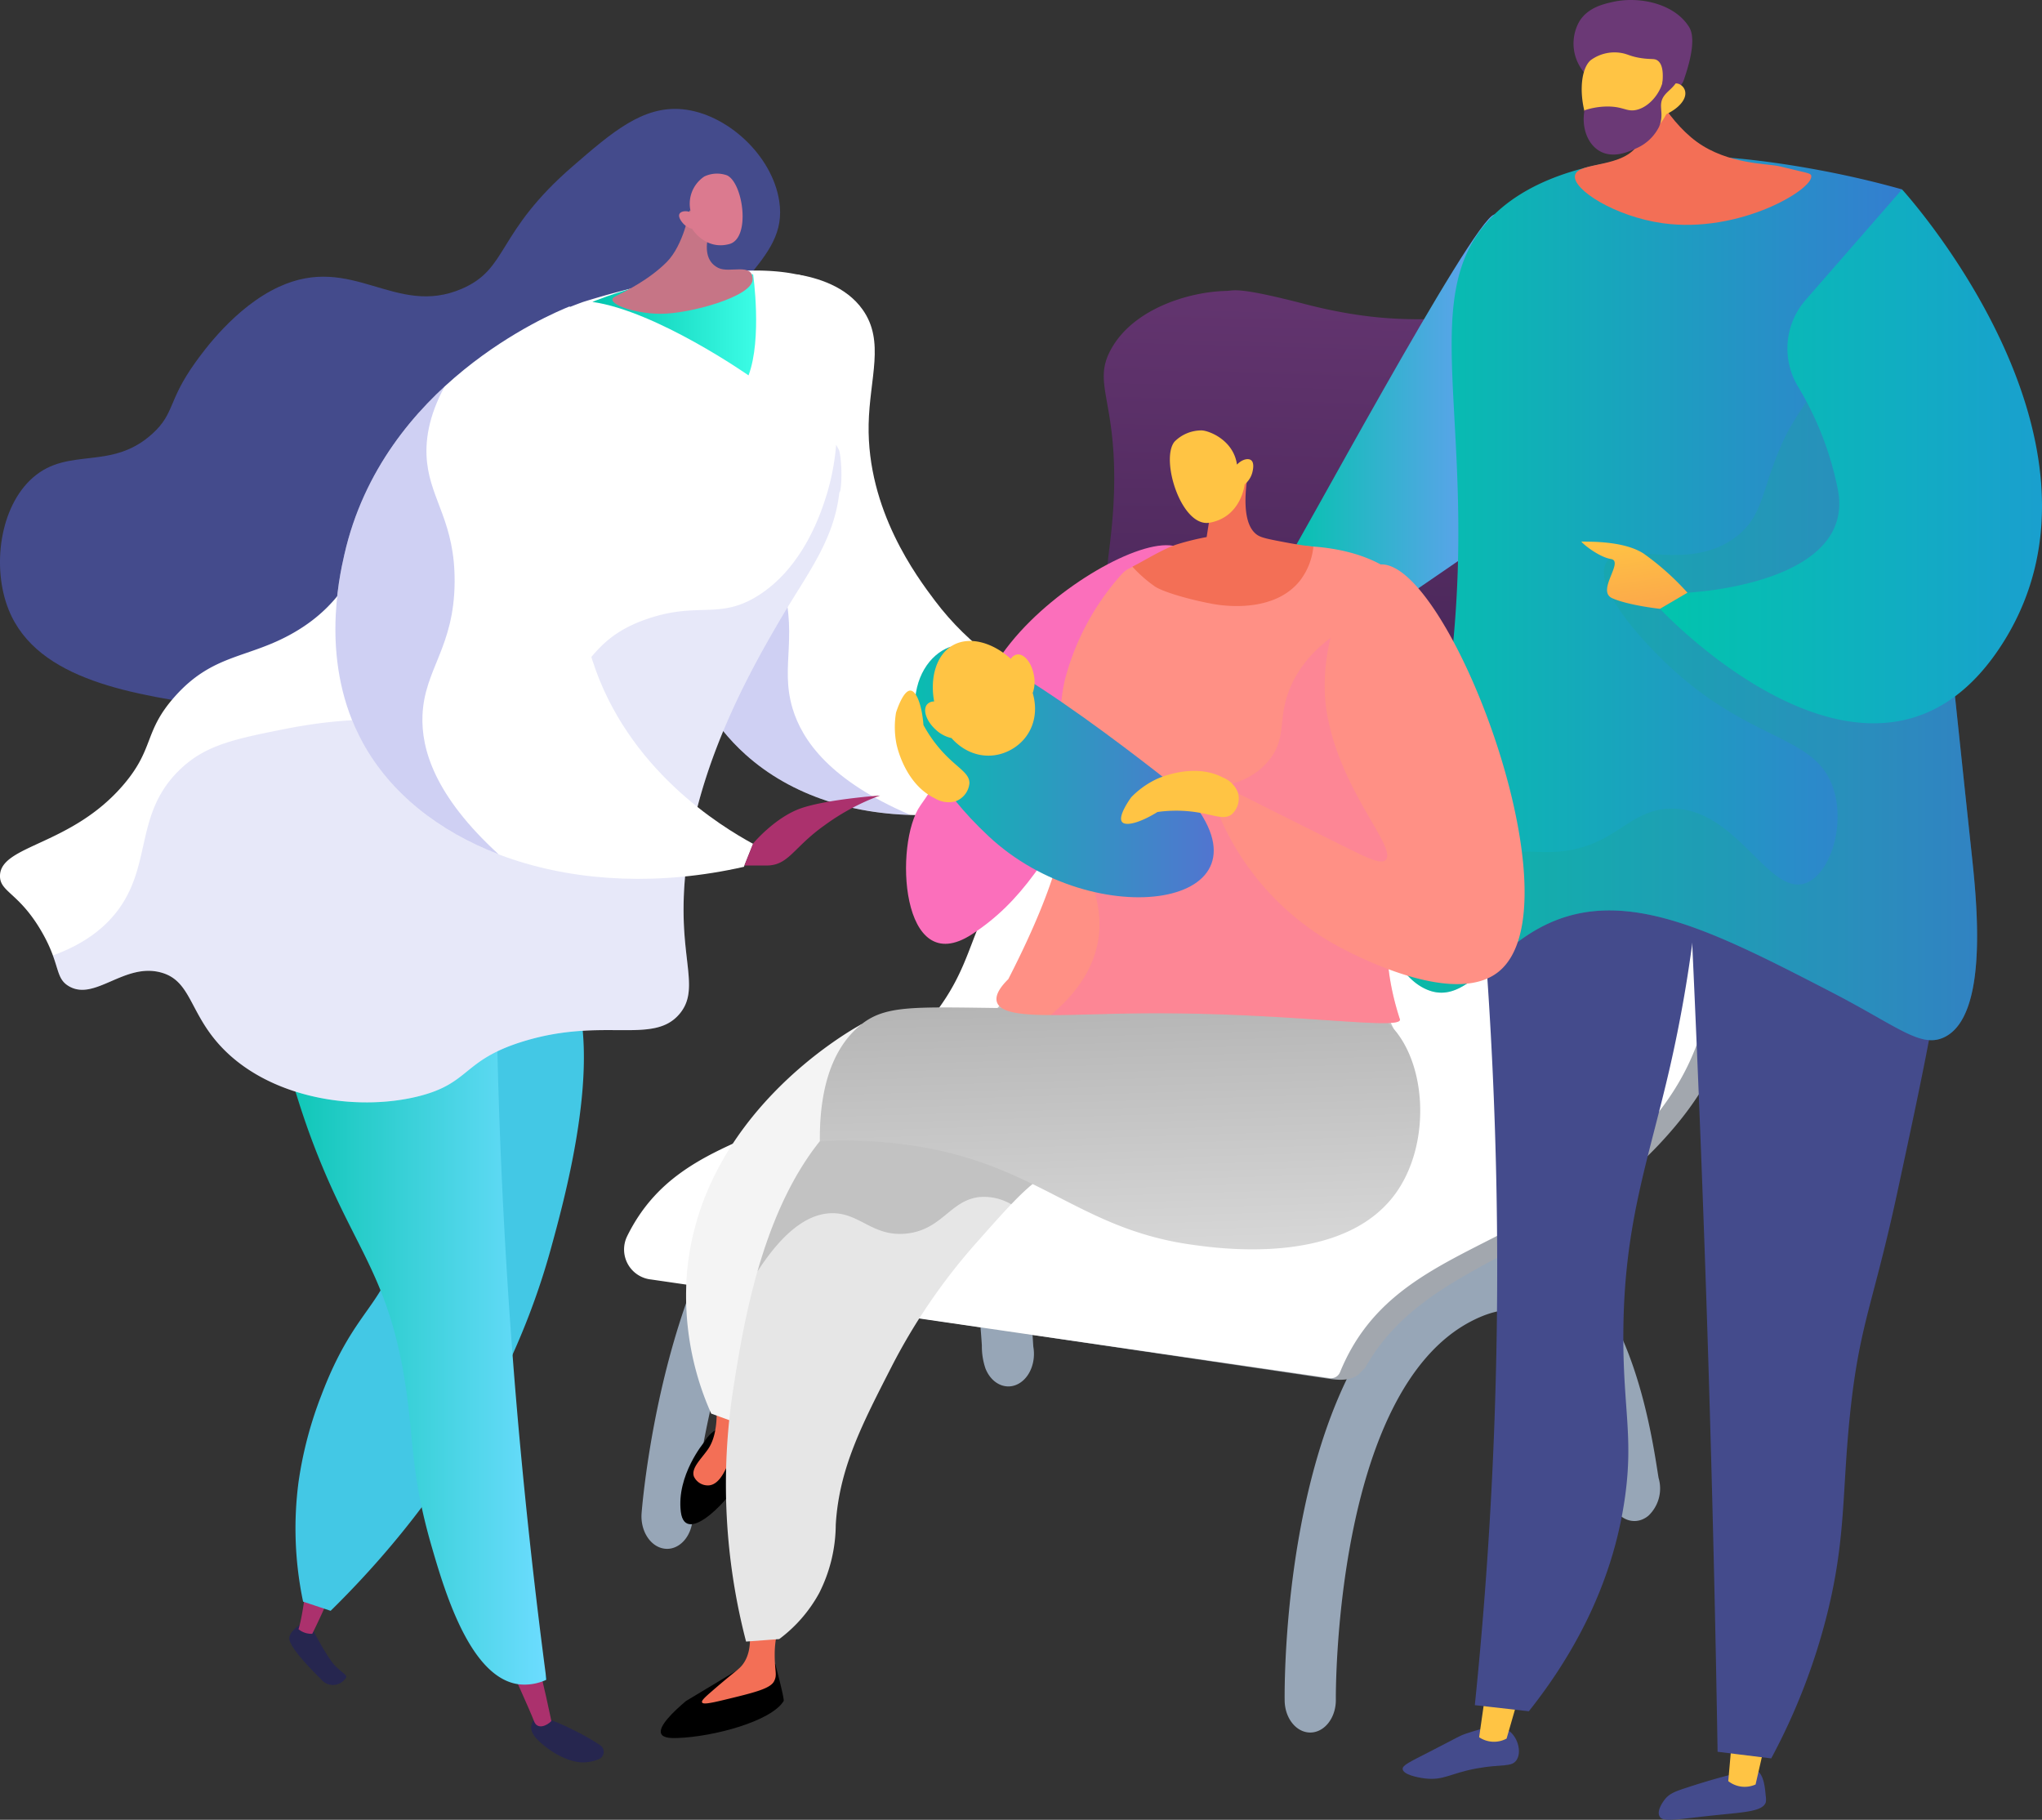 <svg id="Grupo_44" data-name="Grupo 44" xmlns="http://www.w3.org/2000/svg" xmlns:xlink="http://www.w3.org/1999/xlink" width="426.475" height="380.029" viewBox="0 0 426.475 380.029">
  <rect x="0" y="0" width="426.475" height="380.029" fill="#333333" stroke="none"/>
  <defs>
    <linearGradient id="linear-gradient" x1="-126.908" y1="-17.19" x2="-126.245" y2="-17.19" gradientUnits="objectBoundingBox">
      <stop offset="0" stop-color="#aa80f9"/>
      <stop offset="0.996" stop-color="#6165d7"/>
    </linearGradient>
    <linearGradient id="linear-gradient-2" x1="-519.332" y1="0.5" x2="-518.332" y2="0.5" gradientUnits="objectBoundingBox">
      <stop offset="0" stop-color="#444b8c"/>
      <stop offset="0.996" stop-color="#26264f"/>
    </linearGradient>
    <linearGradient id="linear-gradient-3" x1="-918.483" y1="2.453" x2="-919.197" y2="-0.701" gradientUnits="objectBoundingBox">
      <stop offset="0" stop-color="#ab316d"/>
      <stop offset="1" stop-color="#792d3d"/>
    </linearGradient>
    <linearGradient id="linear-gradient-4" x1="-407.48" y1="0.5" x2="-406.48" y2="0.5" xlink:href="#linear-gradient-2"/>
    <linearGradient id="linear-gradient-5" x1="-709.47" y1="1.166" x2="-711.016" y2="-2.224" xlink:href="#linear-gradient-3"/>
    <linearGradient id="linear-gradient-6" y1="0.5" x2="1" y2="0.5" gradientUnits="objectBoundingBox">
      <stop offset="0" stop-color="#02c4ad"/>
      <stop offset="0.996" stop-color="#6cdcff"/>
      <stop offset="1" stop-color="#009ccd"/>
    </linearGradient>
    <linearGradient id="linear-gradient-7" x1="1.663" y1="0.453" x2="2.922" y2="1.269" xlink:href="#linear-gradient-2"/>
    <linearGradient id="linear-gradient-8" y1="0.5" x2="1" y2="0.5" gradientUnits="objectBoundingBox">
      <stop offset="0" stop-color="#02c4ad"/>
      <stop offset="0.996" stop-color="#3effe8"/>
      <stop offset="1" stop-color="#02c4ad"/>
    </linearGradient>
    <linearGradient id="linear-gradient-9" x1="-210.434" y1="2.42" x2="-209.964" y2="-1.414" gradientUnits="objectBoundingBox">
      <stop offset="0" stop-color="#ab316d"/>
      <stop offset="1" stop-color="#c67586"/>
    </linearGradient>
    <linearGradient id="linear-gradient-10" x1="-37.547" y1="0.5" x2="-35.869" y2="0.5" xlink:href="#linear-gradient"/>
    <linearGradient id="linear-gradient-11" x1="-398.204" y1="-72.216" x2="-398.249" y2="-69.03" gradientUnits="objectBoundingBox">
      <stop offset="0" stop-color="#ab316d"/>
      <stop offset="1" stop-color="#db7a8f"/>
    </linearGradient>
    <linearGradient id="linear-gradient-12" x1="-181.083" y1="0.5" x2="-180.083" y2="0.5" xlink:href="#linear-gradient"/>
    <linearGradient id="linear-gradient-13" x1="77.776" y1="0.5" x2="78.776" y2="0.5" xlink:href="#linear-gradient-3"/>
    <linearGradient id="linear-gradient-14" x1="0.517" y1="1.431" x2="0.583" y2="-0.204" gradientUnits="objectBoundingBox">
      <stop offset="0" stop-color="#311944"/>
      <stop offset="1" stop-color="#6b3976"/>
    </linearGradient>
    <linearGradient id="linear-gradient-15" y1="0.5" x2="1" y2="0.5" gradientUnits="objectBoundingBox">
      <stop offset="0" stop-color="#02c4ad"/>
      <stop offset="0.004" stop-color="#02c4ad"/>
      <stop offset="1" stop-color="#7998ff"/>
    </linearGradient>
    <linearGradient id="linear-gradient-16" x1="78.059" y1="-8.081" x2="79.056" y2="-8.081" xlink:href="#linear-gradient-2"/>
    <linearGradient id="linear-gradient-17" x1="238.16" y1="-31.61" x2="239.384" y2="-33.386" gradientUnits="objectBoundingBox">
      <stop offset="0" stop-color="#ffc444"/>
      <stop offset="0.996" stop-color="#f36f56"/>
    </linearGradient>
    <linearGradient id="linear-gradient-18" x1="64.024" y1="-42.637" x2="65.001" y2="-42.637" xlink:href="#linear-gradient-2"/>
    <linearGradient id="linear-gradient-19" x1="172.79" y1="-24.438" x2="173.959" y2="-26.354" xlink:href="#linear-gradient-17"/>
    <linearGradient id="linear-gradient-20" x1="-73.05" y1="1.991" x2="-74.268" y2="1.327" xlink:href="#linear-gradient-2"/>
    <linearGradient id="linear-gradient-22" x1="-81.675" y1="-0.815" x2="-82.809" y2="-1.463" xlink:href="#linear-gradient-2"/>
    <linearGradient id="linear-gradient-23" y1="0.5" x2="1" y2="0.5" gradientUnits="objectBoundingBox">
      <stop offset="0" stop-color="#02c4ad"/>
      <stop offset="0.004" stop-color="#02c4ad"/>
      <stop offset="1" stop-color="#3c72d6"/>
    </linearGradient>
    <linearGradient id="linear-gradient-24" x1="-36.241" y1="0.766" x2="-35.635" y2="0.258" gradientUnits="objectBoundingBox">
      <stop offset="0" stop-color="#e38ddd"/>
      <stop offset="0.004" stop-color="#6c7ede"/>
      <stop offset="1" stop-color="#1ca595"/>
    </linearGradient>
    <linearGradient id="linear-gradient-25" x1="-80.37" y1="32.962" x2="-80.317" y2="30.896" xlink:href="#linear-gradient-17"/>
    <linearGradient id="linear-gradient-26" x1="109.729" y1="21.594" x2="109.052" y2="20.037" xlink:href="#linear-gradient-14"/>
    <linearGradient id="linear-gradient-27" x1="-272.796" y1="14.348" x2="-272.832" y2="17.508" xlink:href="#linear-gradient-17"/>
    <linearGradient id="linear-gradient-28" x1="132.834" y1="28.235" x2="132.011" y2="26.163" xlink:href="#linear-gradient-14"/>
    <linearGradient id="linear-gradient-29" y1="0.5" x2="1" y2="0.5" gradientUnits="objectBoundingBox">
      <stop offset="0" stop-color="#02c4ad"/>
      <stop offset="0.004" stop-color="#02c4ad"/>
      <stop offset="1" stop-color="#1f97d6"/>
    </linearGradient>
    <linearGradient id="linear-gradient-30" x1="0.397" y1="-0.068" x2="1.135" y2="3.147" xlink:href="#linear-gradient-17"/>
    <linearGradient id="linear-gradient-31" x1="-36.775" y1="0.187" x2="-36.701" y2="1.042" gradientUnits="objectBoundingBox">
      <stop offset="0" stop-color="#ff9085"/>
      <stop offset="1" stop-color="#fb6fbb"/>
    </linearGradient>
    <linearGradient id="linear-gradient-32" x1="-94.066" y1="1.578" x2="-91.691" y2="-5.324" xlink:href="#linear-gradient-17"/>
    <linearGradient id="linear-gradient-33" x1="-149.465" y1="3.065" x2="-146.966" y2="-0.811" xlink:href="#linear-gradient-17"/>
    <linearGradient id="linear-gradient-34" x1="-10.504" y1="1.066" x2="-10.311" y2="0.491" gradientUnits="objectBoundingBox">
      <stop offset="0" stop-color="#e6e6e6"/>
      <stop offset="1" stop-color="#e6e6e6"/>
    </linearGradient>
    <linearGradient id="linear-gradient-35" x1="-11.068" y1="2.203" x2="-10.866" y2="1.014" gradientUnits="objectBoundingBox">
      <stop offset="0" stop-color="#efefef"/>
      <stop offset="1" stop-color="#6e6e6e"/>
    </linearGradient>
    <linearGradient id="linear-gradient-36" x1="-11.669" y1="0.004" x2="-11.517" y2="2.181" gradientUnits="objectBoundingBox">
      <stop offset="0" stop-color="#959595"/>
      <stop offset="1" stop-color="#e6e6e6"/>
    </linearGradient>
    <linearGradient id="linear-gradient-37" x1="1.582" y1="0.503" x2="2.088" y2="0.548" xlink:href="#linear-gradient-31"/>
    <linearGradient id="linear-gradient-38" x1="-27.679" y1="1.971" x2="-27.627" y2="0.209" xlink:href="#linear-gradient-17"/>
    <linearGradient id="linear-gradient-39" x1="-60.534" y1="0.991" x2="-60.578" y2="4.162" xlink:href="#linear-gradient-17"/>
    <linearGradient id="linear-gradient-40" x1="-18.93" y1="0.253" x2="-16.847" y2="0.953" xlink:href="#linear-gradient-31"/>
    <linearGradient id="linear-gradient-41" y1="0.5" x2="1" y2="0.5" gradientUnits="objectBoundingBox">
      <stop offset="0" stop-color="#02c4ad"/>
      <stop offset="0.996" stop-color="#6165d7"/>
    </linearGradient>
    <linearGradient id="linear-gradient-42" x1="9.849" y1="-0.003" x2="10.837" y2="2.111" xlink:href="#linear-gradient-17"/>
    <linearGradient id="linear-gradient-43" x1="-303.752" y1="-211.689" x2="-305.334" y2="-210.696" xlink:href="#linear-gradient-17"/>
    <linearGradient id="linear-gradient-44" x1="1.568" y1="0.524" x2="2.3" y2="0.575" xlink:href="#linear-gradient-31"/>
    <linearGradient id="linear-gradient-45" x1="-91.548" y1="0.142" x2="-92.551" y2="2.239" xlink:href="#linear-gradient-17"/>
  </defs>
  <g id="Grupo_31" data-name="Grupo 31" transform="translate(0 22.744)">
    <path id="Caminho_25" data-name="Caminho 25" d="M2741.422,501.206c-3.394,2.965-31.411,28.254-27.333,64.373.563,4.988,2.633,23.31,16.565,35.87,19.1,17.219,53.371,17.179,83.693-1.746q.116-2.58.233-5.16c-7.457-1.235-29.859-5.96-44.324-25.179-3.762-5-14.192-18.857-13.848-36.817.187-9.69,3.448-17.313-1.236-23.946C2751.7,503.679,2745.7,501.93,2741.422,501.206Z" transform="translate(-2574.992 -466.661)" fill="#fff"/>
    <path id="Caminho_26" data-name="Caminho 26" d="M2740.534,604.412c-2.8-9.248,1.6-15.5-2.815-28.474-3.968-11.661-10.177-14.411-13.641-21.654-1.893-3.958-2.917-9.182-1.774-16.212-5.7,10.663-9.987,24.31-8.216,40.007.563,4.988,2.633,23.31,16.564,35.87,8.857,7.984,20.978,12.251,34.452,12.651C2748.45,619.451,2742.579,611.165,2740.534,604.412Z" transform="translate(-2574.992 -479.162)" opacity="0.3" fill="url(#linear-gradient)" style="mix-blend-mode: multiply;isolation: isolate"/>
    <path id="Caminho_27" data-name="Caminho 27" d="M2599.1,926.4s-3.836,1.919-3.836,3.837,4.8,6.714,6.713,8.632a3.165,3.165,0,0,0,4.8,0c.959-.959,0-.959-1.919-2.878S2599.1,926.4,2599.1,926.4Z" transform="translate(-2534.837 -610.837)" fill="url(#linear-gradient-2)"/>
    <path id="Caminho_28" data-name="Caminho 28" d="M2600.08,911.891s-.959,8.632-1.918,11.509a4.2,4.2,0,0,0,2.878.959s2.877-5.755,3.835-8.632Z" transform="translate(-2535.821 -605.917)" fill="url(#linear-gradient-3)"/>
    <path id="Caminho_29" data-name="Caminho 29" d="M2672.967,956.877s-2.878,1.918,0,4.8,6.713,4.8,9.591,4.8a9.328,9.328,0,0,0,3.192-.646,1.675,1.675,0,0,0,.336-2.965,50.84,50.84,0,0,0-5.446-3.1C2674.885,956.877,2672.967,956.877,2672.967,956.877Z" transform="translate(-2560.752 -621.171)" fill="url(#linear-gradient-4)"/>
    <path id="Caminho_30" data-name="Caminho 30" d="M2664.916,940.422s4.4,9.692,5.061,11.511c.694,1.916,2.729.962,3.63,0,0,0-1.977-9.593-2.936-12.47Z" transform="translate(-2558.456 -615.266)" fill="url(#linear-gradient-5)"/>
    <path id="Caminho_31" data-name="Caminho 31" d="M2648.671,711.514c16.352,10.774,5.509,50.231,1.918,63.3-4.59,16.705-15.706,45.971-46.037,75.768l-5.754-1.918a74.381,74.381,0,0,1-.959-24.937,81.754,81.754,0,0,1,4.8-18.223c5.782-15.223,11.087-17.83,14.387-25.9,9.116-22.283-16.033-39.861-7.673-56.587C2615.614,710.487,2637.759,704.324,2648.671,711.514Z" transform="translate(-2535.497 -536.936)" fill="#43c8e5"/>
    <path id="Caminho_32" data-name="Caminho 32" d="M2585.1,687.92a187.611,187.611,0,0,0,10.55,54.669c8.65,24.188,16.3,28.931,20.141,51.792,2.143,12.766,1.15,19.588,5.755,35.487,2.838,9.8,8.154,27.471,18.223,28.773a10.812,10.812,0,0,0,5.754-.959q-3.333-25.089-5.754-51.792c-3.762-42.054-5.112-81.825-4.8-118.929Z" transform="translate(-2531.392 -529.647)" fill="url(#linear-gradient-6)"/>
    <path id="Caminho_33" data-name="Caminho 33" d="M2544.584,501.959c-5.719,7.982-4.218,10.524-8.9,14.792-8.632,7.872-17.476,2.632-24.966,9.174-6.978,6.1-8.617,18.783-5.07,27.609,5.978,14.871,26.283,17.787,44.315,20.377,12.167,1.747,20.2,2.783,27.213-2.007,9.525-6.509,5.894-16.086,15.245-23.024,10.809-8.02,20.867.915,32.619-6.2,8.978-5.433,6.412-12.646,16.034-31.527,13.407-26.307,27.458-30.105,25.51-42.949-1.46-9.626-11-18.315-20.229-19.194-8.238-.784-14.685,4.795-22.87,11.877-16.155,13.978-13.37,21.372-23.172,25.605-13.927,6.015-22.838-7.491-38.239-.392C2552.919,490.324,2546.256,499.625,2544.584,501.959Z" transform="translate(-2503.837 -448.939)" fill="url(#linear-gradient-7)"/>
    <path id="Caminho_34" data-name="Caminho 34" d="M2603.584,519.027a74.882,74.882,0,0,1,22.059-12.467h0c5.622-1.753,33.346-10.133,47.954-4.8,3.979,1.453,5.408,3.348,5.755,3.836,3.618,5.077-.31,11.346-.959,23.019-.419,7.552,1.024,8.534.959,14.387-.133,12.007-6.333,19.272-12.469,29.732-7.254,12.368-21.87,38.047-20.14,65.22.548,8.613,2.379,13.261-.959,17.263-5.481,6.572-15.92.644-32.61,5.755-12.852,3.936-11,8.78-22.06,11.509-12.879,3.18-31.063.474-41.24-10.55-6.539-7.082-6.136-13.658-12.469-15.345-7.64-2.036-13.766,6.059-19.183,2.877-2.989-1.756-1.7-4.561-5.754-11.509-4.679-8.022-8.65-8.145-8.632-11.509.034-6.523,14.957-6.246,25.9-19.182,6.375-7.539,4.122-10.963,10.551-18.223,8.091-9.137,15.373-7.907,24.936-13.427C2586.953,563.069,2578.323,539.989,2603.584,519.027Z" transform="translate(-2503.837 -466.256)" fill="#fff"/>
    <path id="Caminho_35" data-name="Caminho 35" d="M2691.036,506.809s18.223-7.673,33.569-5.755c0,0,1.919,13.428-.959,21.1C2723.646,522.155,2704.464,508.727,2691.036,506.809Z" transform="translate(-2567.312 -466.506)" fill="url(#linear-gradient-8)"/>
    <path id="Caminho_36" data-name="Caminho 36" d="M2713.465,481.055s-1.2,7.187-4.792,10.781-8.386,5.989-10.781,7.187,3.594,3.593,9.583,3.593,19.167-3.593,19.167-7.188-4.792-1.2-7.187-2.4c-5.357-2.679,0-11.979,0-11.979Z" transform="translate(-2569.453 -459.829)" fill="url(#linear-gradient-9)"/>
    <g id="Grupo_30" data-name="Grupo 30" transform="translate(11.044 70.125)" opacity="0.15" style="mix-blend-mode: multiply;isolation: isolate">
      <path id="Caminho_37" data-name="Caminho 37" d="M2534.44,651.821c6.753-9.495,3.3-19.778,12.468-28.773,5.321-5.22,11.312-6.5,22.06-8.632,29.221-5.807,36.891,3.913,51.792-3.836,12.176-6.333,10.338-14.532,23.978-19.182,10.6-3.614,14.956.23,23.019-4.795,9.714-6.055,13.381-17.861,14.387-21.1a49.607,49.607,0,0,0,1.987-10.46c.212.4.43.79.638,1.19.7,2.742.534,8.621.035,8.763-1.124,10.094-6.706,16.95-12.251,26.4-7.255,12.368-21.87,38.047-20.141,65.219.548,8.613,2.379,13.261-.96,17.263-5.48,6.572-15.919.644-32.609,5.755-12.852,3.936-11,8.78-22.059,11.509-12.88,3.179-31.064.474-41.241-10.55-6.539-7.082-6.136-13.658-12.469-15.345-7.64-2.036-13.766,6.059-19.182,2.877-2.119-1.245-2.1-3.026-3.342-6.427C2527.652,659.122,2531.848,655.466,2534.44,651.821Z" transform="translate(-2520.547 -555.041)" fill="url(#linear-gradient-10)"/>
    </g>
    <path id="Caminho_38" data-name="Caminho 38" d="M2721.134,480.9s2.745,4.55,7.79,3.192c4.517-1.216,2.887-12.75-.473-14.341a6.165,6.165,0,0,0-4.764.238,6.835,6.835,0,0,0-2.8,7.472c-1.078-.417-2.077-.211-2.368.316-.37.668.485,1.7.677,1.928A3.727,3.727,0,0,0,2721.134,480.9Z" transform="translate(-2576.598 -455.87)" fill="url(#linear-gradient-11)"/>
    <path id="Caminho_39" data-name="Caminho 39" d="M2658.7,511.371c-4.181,1.683-38.96,16.342-47,51.791-1.11,4.9-5.187,22.878,3.836,39.323,12.37,22.547,44.744,33.788,79.605,25.9q.959-2.4,1.918-4.8c-6.635-3.62-26.234-15.454-33.569-38.364-1.907-5.959-7.195-22.478-.958-39.323,3.365-9.09,8.953-15.215,6.714-23.019C2667.593,517.087,2662.5,513.461,2658.7,511.371Z" transform="translate(-2539.776 -470.108)" fill="#fff"/>
    <path id="Caminho_40" data-name="Caminho 40" d="M2628.014,605.307c.4-9.655,6.612-14.11,6.713-27.814.09-12.316-4.868-16.957-5.755-24.937-.485-4.361.267-9.63,3.66-15.893-8.887,8.194-17.431,19.669-20.924,35.074-1.11,4.9-5.187,22.878,3.836,39.323,5.736,10.455,15.777,18.472,28.368,23.285C2630.539,622.114,2627.722,612.357,2628.014,605.307Z" transform="translate(-2539.776 -478.685)" opacity="0.3" fill="url(#linear-gradient-12)" style="mix-blend-mode: multiply;isolation: isolate"/>
    <path id="Caminho_41" data-name="Caminho 41" d="M2740.905,675.878s4.62-5.544,10.166-7.393,16.326-2.6,16.326-2.6a47.4,47.4,0,0,0-11.705,6.3c-6.469,4.621-7.393,8.318-12.014,8.318h-4.621Z" transform="translate(-2583.595 -522.499)" fill="url(#linear-gradient-13)"/>
  </g>
  <g id="Grupo_34" data-name="Grupo 34" transform="translate(130.323 169.653)">
    <path id="Caminho_42" data-name="Caminho 42" d="M2915.227,909.717c-2.952.065-5.386-2.918-5.439-6.663-.041-3.005-.6-73.809,35.27-91.96,8.685-4.395,16.522-4.259,23.292.4,13.944,9.6,17.982,35.245,19.309,43.672.074.475.164,1.041.219,1.361a7.825,7.825,0,0,1-2.119,7.914c-2.47,2.052-5.784,1.175-7.4-1.959a13.881,13.881,0,0,1-1.183-4.657c-2.908-18.471-7.593-30.047-13.924-34.406-3.9-2.687-8.558-2.6-14.234.276-29.012,14.68-28.548,78.482-28.54,79.119.049,3.518-2.022,6.457-4.719,6.857A4.342,4.342,0,0,1,2915.227,909.717Zm72.085-54.65,0-.006Zm0-.008,0-.008Z" transform="translate(-2771.808 -717.563)" fill="#97a6b7"/>
    <path id="Caminho_43" data-name="Caminho 43" d="M2711.364,855.016c-2.937-.369-5.084-3.69-4.794-7.418.233-2.991,6.138-73.4,43.427-86.156,9.027-3.089,16.8-1.8,23.1,3.823,12.975,11.586,14.646,37.651,15.194,46.217.031.483.068,1.058.093,1.385.526,2.971-.584,6.125-2.827,7.548-2.639,1.676-5.851.318-7.172-3.034a14.358,14.358,0,0,1-.75-4.8c-1.2-18.774-4.8-30.961-10.691-36.221-3.63-3.242-8.263-3.837-14.163-1.818-30.157,10.316-35.519,73.757-35.569,74.391-.273,3.5-2.6,6.117-5.313,6.117A4.285,4.285,0,0,1,2711.364,855.016Zm76.587-43.686,0-.006Zm0-.008,0-.009Z" transform="translate(-2702.894 -701.256)" fill="#97a6b7"/>
    <g id="Grupo_32" data-name="Grupo 32" transform="translate(5.345 0.594)">
      <path id="Caminho_44" data-name="Caminho 44" d="M2709.79,760.577c11.6-23.486,37.892-18.712,59.989-41.577,15.176-15.7,9.128-24.527,23.758-37.419a54.981,54.981,0,0,1,10.3-7.146,19.887,19.887,0,0,1,10.52-2.288l133.3,8.431c3.324.18,5.617,6.893,2.969,8.909-2.285,1.74-1.273,1.1-3.368,3.226-15.55,15.792-7.983,25.31-23.927,44.332-23.214,27.7-51.7,27.279-64.767,50.443l-1.485,1.485c-1.875,1.441-4.741.986-5.642.891l-136.656-20.2a6.3,6.3,0,0,1-5.034-9Z" transform="translate(-2709.108 -672.117)" fill="#a2a7ae"/>
    </g>
    <g id="Grupo_33" data-name="Grupo 33">
      <path id="Caminho_45" data-name="Caminho 45" d="M2701.7,759.679c11.6-23.486,37.891-18.713,59.988-41.576,15.176-15.7,9.129-24.527,23.758-37.419a54.991,54.991,0,0,1,10.3-7.146,19.9,19.9,0,0,1,10.521-2.288l137.543,8.369a3.563,3.563,0,0,1,1.942,6.407,61.51,61.51,0,0,0-6.582,5.791c-15.551,15.791-7.985,25.309-23.927,44.331-23.214,27.7-53.4,24.4-64.668,51.958l-.006.015a2.036,2.036,0,0,1-2.1,1.255l-141.775-20.611a6.3,6.3,0,0,1-5.034-9Z" transform="translate(-2701.021 -671.219)" fill="#fff"/>
    </g>
  </g>
  <g id="Grupo_43" data-name="Grupo 43" transform="translate(137.998)">
    <path id="Caminho_46" data-name="Caminho 46" d="M2854.93,570.377c-3.588-2.326-.319-9.094-.126-23.629.237-17.812-4.493-21.132-.694-28.119,4.646-8.546,16.342-12.082,24.091-12.248,1.709-.037,2.109-.97,16.426,2.738,25.8,6.681,32.254-.48,43.806,6.673,11.161,6.912,6.273,14.481,17.111,22.587,17.567,13.138,36.041-1.066,48.6,9.924,11.875,10.395,12.149,36.881-.343,51.334-14.16,16.386-39.695,11.463-56.809,8.214a104.6,104.6,0,0,1-40.725-18.48,108.459,108.459,0,0,1-22.246-22.074,8.03,8.03,0,0,0-4.962-2.909c-2.656-.284-4.789,1.341-5.817,2.053C2867.84,570.18,2858.455,572.662,2854.93,570.377Z" transform="translate(-2760.103 -445.628)" fill="url(#linear-gradient-14)"/>
    <g id="Grupo_37" data-name="Grupo 37" transform="translate(130.3)">
      <path id="Caminho_47" data-name="Caminho 47" d="M2909.783,555.378c1.184-1.014,39.229-71.978,43.779-73.072s6.339,62.829,6.339,62.829l-28.42,19.5Z" transform="translate(-2909.783 -437.505)" fill="url(#linear-gradient-15)"/>
      <path id="Caminho_48" data-name="Caminho 48" d="M3048.752,974.077c1.221.992,1.446,3.47,1.592,5.09a4.033,4.033,0,0,1,.017,1.341c-.59,1.864-4.2,2.06-9.875,2.64-8.959.915-11.625,1.62-12.325.287-.657-1.249.933-3.295,1.112-3.521.963-1.212,2.144-1.653,4.428-2.405,4.226-1.391,7.082-2.153,7.947-2.384C3047.049,973.683,3047.951,973.426,3048.752,974.077Z" transform="translate(-2949.869 -604.144)" fill="url(#linear-gradient-16)"/>
      <path id="Caminho_49" data-name="Caminho 49" d="M3050.876,961.868l-.9,10.209a5.543,5.543,0,0,0,5.7.7l2.3-10.035Z" transform="translate(-2957.321 -600.119)" fill="url(#linear-gradient-17)"/>
      <path id="Caminho_50" data-name="Caminho 50" d="M2969.471,961.152c1.688,1.379,2.462,4.27,1.424,5.91-1.021,1.611-3.042.824-8.292,1.779-5.622,1.022-6.9,2.579-10.894,2.1-1.615-.194-4.511-.82-4.627-1.935-.081-.785,1.252-1.4,5.674-3.662,6.276-3.213,6.228-3.33,7.6-3.774C2963.79,960.453,2967.242,959.331,2969.471,961.152Z" transform="translate(-2922.43 -599.55)" fill="url(#linear-gradient-18)"/>
      <path id="Caminho_51" data-name="Caminho 51" d="M2972.654,948.535l-1.409,9.852a5.544,5.544,0,0,0,5.735.282l2.826-9.782Z" transform="translate(-2930.624 -595.598)" fill="url(#linear-gradient-19)"/>
      <path id="Caminho_52" data-name="Caminho 52" d="M2964.263,630.5a892.874,892.874,0,0,1,3.715,213.348l11.285,1.279c7.877-9.937,17.41-25.145,20.118-45.01,1.68-12.329-.391-18.222-.388-33.074,0-23.649,5.261-36.833,9.768-56.585,4.051-17.748,8.115-43.512,7.319-77.008Z" transform="translate(-2928.256 -487.76)" fill="url(#linear-gradient-20)"/>
      <path id="Caminho_53" data-name="Caminho 53" d="M2984.556,782.986c2.113-10.569,6.062-14.323,6.447-25.12.335-9.418-2.475-12.036-3.959-21.352-2.957-18.566,5.345-26.118,6.106-41.9.412-8.554-13.66-27.868-26.4-44.466q-1.162-10.068-2.487-19.647l51.815,2.95c.8,33.5-3.269,59.259-7.319,77.008-4.507,19.751-9.764,32.935-9.768,56.584,0,14.853,2.069,20.745.388,33.074-2.707,19.865-12.24,35.073-20.118,45.01l-1.067-.121c7.423-13.445,8.746-24.112,7.931-32.262C2985.284,804.323,2981.916,796.191,2984.556,782.986Z" transform="translate(-2928.256 -487.76)" opacity="0.3" fill="url(#linear-gradient-20)" style="mix-blend-mode: multiply;isolation: isolate"/>
      <path id="Caminho_54" data-name="Caminho 54" d="M3034.8,637.649q3.356,61.1,5.472,124.461,1.57,47.534,2.326,93.851l11.2,1.383a130.454,130.454,0,0,0,11.683-30.152c3.987-15.988,3.064-25.482,4.812-42.052,1.962-18.584,4.812-22.633,9.861-46.077,10.246-47.579,15.369-71.368,3.939-86.167C3080.389,648.093,3068.756,636.042,3034.8,637.649Z" transform="translate(-2952.175 -490.133)" fill="url(#linear-gradient-22)"/>
      <path id="Caminho_55" data-name="Caminho 55" d="M3049.857,470.82c-2.5-.7-5.312-1.44-8.4-2.16-11.663-2.719-24.457-4.546-32.75-4.712-6.891-.138-30.853-.619-44.013,12.124-18.75,18.157-.216,48.3-11.346,109.255a245.733,245.733,0,0,1-7.235,29.3c-1.649,3.219-4.322,7.693-3.256,13.022.839,4.192,4.012,9.008,8.321,10.49,8.955,3.081,14.088-11.237,28.938-15.554,15.523-4.513,32.89,4.452,54.851,15.788,13.976,7.215,18.749,11.817,23.645,9.533,9.43-4.4,6.84-28.5,5.789-38.344C3060.216,570.454,3055.51,524.664,3049.857,470.82Z" transform="translate(-2920.915 -431.27)" fill="url(#linear-gradient-23)"/>
      <path id="Caminho_56" data-name="Caminho 56" d="M2959.413,639.225c2.525-4.377,2.419-10.989,7.958-14.107,3.229-1.819,5.747-.968,10.129-1.085,13.062-.348,15.562-8.566,24.6-9.043,13.993-.74,20.715,18.3,28.576,15.555,5.132-1.79,8.437-12.054,5.788-19.9-3.692-10.93-16.344-9.433-32.917-24.236-7.091-6.332-17.263-17.76-14.47-22.789,2.934-5.281,16.855,2.469,27.13-5.425,6-4.607,5.23-10.3,10.128-20.619,2.654-5.592,12.374-20.132,26.83-29.934,4.646,44.447,8.637,83.081,12.237,116.749,1.053,9.842,3.642,33.947-5.787,38.344-4.9,2.284-9.669-2.318-23.646-9.532-21.96-11.337-39.327-20.3-54.85-15.789-14.851,4.317-19.984,18.635-28.939,15.554a12.848,12.848,0,0,1-6.614-6.024C2953.552,645.511,2957.51,642.523,2959.413,639.225Z" transform="translate(-2921.916 -446.101)" opacity="0.3" fill="url(#linear-gradient-24)" style="mix-blend-mode: multiply;isolation: isolate"/>
      <g id="Grupo_36" data-name="Grupo 36" transform="translate(60.333)">
        <path id="Caminho_57" data-name="Caminho 57" d="M3015.636,434.533c-.017,1.944,4.815,11.679,11.334,16.4,6.577,4.762,14.851,4.5,17.316,5.115,5.716,1.417,6.451,1.378,6.578,1.946.616,2.767-14.971,12.2-31.074,9.925-9.856-1.391-18.823-7.014-18.272-9.967.554-2.971,10.4-1.377,13.333-6.753,2.041-3.74-.247-9.049-2.952-13.446C3014.519,432.844,3013.017,439.441,3015.636,434.533Z" transform="translate(-3001.213 -421.31)" fill="url(#linear-gradient-25)"/>
        <g id="Grupo_35" data-name="Grupo 35">
          <path id="Caminho_58" data-name="Caminho 58" d="M3003.276,429.641a9.349,9.349,0,0,1-.964-10.684c1.783-2.854,5-3.581,6.921-4.016,5.575-1.262,12.953.325,15.991,5.253,1.8,2.921-.683,9.661-1.056,10.866-.423,1.361-1.4,1.918-2.234,3-1.161,1.5-2.976,3.895-5.929,7.883a23.335,23.335,0,0,0-1.7-3.692,20.657,20.657,0,0,0-3.167-4.211C3007.811,430.772,3005.537,432.053,3003.276,429.641Z" transform="translate(-3001.069 -414.527)" fill="url(#linear-gradient-26)"/>
          <path id="Caminho_59" data-name="Caminho 59" d="M3021.325,444a12.688,12.688,0,0,1-10.494,6.807c-6.662.284-9.234-14.447-5.349-18.052a8.4,8.4,0,0,1,6.438-1.549c1.4.233,1.917.747,4.207,1.084,2.113.311,2.668.02,3.344.475.847.57,1.588,2.109.761,6.586,1.124-1.414,2.586-2.069,3.715-1.678a2.275,2.275,0,0,1,.974.763C3026.029,440.031,3024.715,442.363,3021.325,444Z" transform="translate(-3001.947 -420.146)" fill="url(#linear-gradient-27)"/>
          <path id="Caminho_60" data-name="Caminho 60" d="M3019.886,432.2c-.294.272.811,1.358,1.065,3.034.5,3.255-2.391,7.538-5.732,8.236-1.975.412-2.654-.732-5.992-.724a15.2,15.2,0,0,0-4.784.8c-.65,3.7.713,7.169,3.289,8.569,2.774,1.508,5.954.068,7.283-.534a9.523,9.523,0,0,0,4.991-4.564c1.3-3-.459-4.529,1.18-6.638.828-1.064,2.005-1.613,3-3.607a9.43,9.43,0,0,0,.535-1.329C3022.815,433.82,3020.311,431.809,3019.886,432.2Z" transform="translate(-3002.158 -420.503)" fill="url(#linear-gradient-28)"/>
        </g>
      </g>
      <path id="Caminho_61" data-name="Caminho 61" d="M3078.945,474.367s47.595,52.011,21.327,94.3-71.875-6.716-71.875-6.716l5.74-3.365s35.608-1.606,31.348-21.828a66.881,66.881,0,0,0-8.211-21.132,15.4,15.4,0,0,1,1.525-18.153Z" transform="translate(-2950.003 -434.817)" fill="url(#linear-gradient-29)"/>
      <path id="Caminho_62" data-name="Caminho 62" d="M3016.564,588.141c-4.453-2.884-12.414-2.4-12.93-2.525s3.27,3.19,6.11,3.664-3.181,6.689.3,8.2,9.938,2.2,9.938,2.2l5.741-3.365A55.748,55.748,0,0,0,3016.564,588.141Z" transform="translate(-2941.59 -472.538)" fill="url(#linear-gradient-30)"/>
    </g>
    <path id="Caminho_63" data-name="Caminho 63" d="M2848.16,587.927c-4.613-4.2-21.076,3.9-31.986,14.649-12.818,12.631-11.833,22.872-23.019,38.563-5.561,7.8-4.2,36.673,10.762,26.906,10.391-6.786,15.738-15.778,26.008-33.482C2840.232,616.792,2853.927,593.18,2848.16,587.927Z" transform="translate(-2738.917 -472.94)" fill="url(#linear-gradient-31)"/>
    <path id="Caminho_64" data-name="Caminho 64" d="M2717.9,948.038l12.852-7.722h5.8s1.975,7.354,1.751,7.722c-2.584,4.235-14.616,7.456-22.124,7.723-1.247.044-2.986.05-3.436-.853C2711.982,953.377,2715.382,950.168,2717.9,948.038Z" transform="translate(-2712.634 -592.811)"/>
    <path id="Caminho_65" data-name="Caminho 65" d="M2735.391,927.566c.827,4.78-.218,7.273-1.344,8.669-.793.983-1.5,1.262-6.2,5.33-1.555,1.346-2.348,2.066-2.168,2.443.206.432,1.58.2,4.545-.516,6.462-1.554,9.709-2.363,10.5-3.918.718-1.408.083-2.043.125-5.879a19.992,19.992,0,0,1,.945-5.831Z" transform="translate(-2717.048 -588.488)" fill="url(#linear-gradient-32)"/>
    <path id="Caminho_66" data-name="Caminho 66" d="M2723.786,868.516s-5.806,6.929-4.861,14.524,11.113-3.51,12.53-7.262,3.074-9.1,3.074-9.1S2727.4,862.243,2723.786,868.516Z" transform="translate(-2714.732 -567.326)"/>
    <path id="Caminho_67" data-name="Caminho 67" d="M2727.4,853.838s1.576,8.072-1.429,12.332c-1.5,2.122-3.514,3.922-2.922,5.649a3.206,3.206,0,0,0,3.188,1.858c2.449-.252,3.807-4.007,4.765-6.655,1.414-3.912,2.2-12.283,2.2-12.283Z" transform="translate(-2716.129 -563.488)" fill="url(#linear-gradient-33)"/>
    <path id="Caminho_68" data-name="Caminho 68" d="M2731.232,821.4l-5.357-1.951a60.347,60.347,0,0,1-5.05-29.516c2.92-32.667,33.133-49.977,36.49-51.829,8.232,4.13,16.569,9.957,16.872,17.3.378,9.22-12.182,14.094-23.99,27.577C2743.109,791.074,2735.535,803.133,2731.232,821.4Z" transform="translate(-2715.335 -524.245)" fill="#f4f4f4"/>
    <path id="Caminho_69" data-name="Caminho 69" d="M2737.437,856.411a130.265,130.265,0,0,1-2.691-52.689c2.573-16.376,7.8-49.685,30.044-62.105,4.856-2.712,11.8-5.141,20.261-12.682a71.75,71.75,0,0,0,14.267-17.586c29.742-8.724,57.175-5.189,69.28,10.762,1.4,1.843,4.9,5.841,5.578,11.736,1.529,13.3-11.541,29.313-26.205,32.657-18.637,4.25-29.449-14.887-45.962-8.52-4.619,1.781-8.535,6.195-16.367,15.022a124.877,124.877,0,0,0-17.684,25.737c-6.31,12.346-11.094,21.461-11.792,33.272a31.929,31.929,0,0,1-3.483,14.307,29.817,29.817,0,0,1-8.323,9.567Z" transform="translate(-2719.615 -513.597)" fill="url(#linear-gradient-34)"/>
    <path id="Caminho_70" data-name="Caminho 70" d="M2877.557,733.847c-.677-5.9-4.18-9.893-5.578-11.736-12.1-15.951-39.538-19.487-69.28-10.762a71.74,71.74,0,0,1-14.267,17.586c-8.462,7.54-15.4,9.969-20.26,12.682-13.58,7.585-20.812,22.956-24.976,37.507,6.178-9.579,11.466-12.126,15.56-12.171,5.858-.065,8.475,4.943,15.47,4.26,7.476-.73,9.186-6.912,15.246-7.623a11.291,11.291,0,0,1,6.727,1.494c3.577-3.745,6.244-5.963,9.192-7.1,16.512-6.367,27.325,12.77,45.962,8.52C2866.016,763.16,2879.086,747.148,2877.557,733.847Z" transform="translate(-2722.997 -513.597)" opacity="0.3" fill="url(#linear-gradient-35)" style="mix-blend-mode: multiply;isolation: isolate"/>
    <path id="Caminho_71" data-name="Caminho 71" d="M2762.913,760.705a97.914,97.914,0,0,1,14.8.336c29.676,2.932,37.857,17.612,62.384,21.194,5.8.847,31.635,4.62,42.824-10.314,8.032-10.721,6.817-29.2-1.969-36.462-3.719-3.075-7.4-2.99-31.214-2.775-8.968.081-17.937.11-26.9.225-37.962.484-45.222-2.145-52.13,4.134C2767.485,739.972,2762.773,746.264,2762.913,760.705Z" transform="translate(-2729.681 -522.377)" fill="url(#linear-gradient-36)"/>
    <g id="Grupo_39" data-name="Grupo 39" transform="translate(70.111 113.987)">
      <g id="Grupo_38" data-name="Grupo 38">
        <path id="Caminho_72" data-name="Caminho 72" d="M2861.978,589.534s44.3-12.918,48.894,19.512c4.405,31.084-18.16,45.348-7.893,76.833a.273.273,0,0,1,.008.114c-.282,2.208-24.194-1.713-54.781-1.361-16.077.184-28.231,1.484-29.4-2.384-.474-1.565,1.018-3.422,2.384-4.768,11.308-22.042,12.8-32.942,11.8-38.828a87.146,87.146,0,0,1-.933-16.4,39.977,39.977,0,0,1,.933-7.215,53.105,53.105,0,0,1,11.734-21.956C2846.046,591.626,2847.619,590.109,2861.978,589.534Z" transform="translate(-2818.714 -586.994)" fill="url(#linear-gradient-37)"/>
      </g>
    </g>
    <g id="Grupo_40" data-name="Grupo 40" transform="translate(98.506 89.876)">
      <path id="Caminho_73" data-name="Caminho 73" d="M2886.166,561.43c-.406,1.9-2.472,12.07,1.691,14.688.9.567,2.636.892,6.1,1.542,2.27.426,4.175.687,5.519.847a13.921,13.921,0,0,1-2.737,7.008c-5.52,7.08-16.585,5.248-18.164,4.961-5.566-1.014-11.043-2.734-12.366-3.784a28.1,28.1,0,0,1-4.535-4.021c2.154-1.041,6.5-3.786,9.421-4.685a54.179,54.179,0,0,1,6.09-1.494q.46-2.947.919-5.9Z" transform="translate(-2861.678 -554.214)" fill="url(#linear-gradient-38)"/>
      <path id="Caminho_74" data-name="Caminho 74" d="M2889.139,561.79s-.686,6.8-7.3,8c-5.918,1.073-10.373-13.228-7.344-16.926a7.926,7.926,0,0,1,5.666-2.346c1.521.044,6.656,2,7.374,7.14,1.023-1.078,2.3-1.388,2.926-.937.8.572.37,2.237.273,2.614A4.792,4.792,0,0,1,2889.139,561.79Z" transform="translate(-2865.695 -550.512)" fill="url(#linear-gradient-39)"/>
    </g>
    <path id="Caminho_75" data-name="Caminho 75" d="M2845.672,675.548c2.4-12.361-7.753-20.909-3.178-27.812,6.335-9.559,29.305,1.558,38.937-10.33,4.062-5.014,1.5-8.874,4.768-15.893,3.062-6.579,10.131-13.524,26.456-17.953a26.134,26.134,0,0,1,4.028,11.1c4.4,31.084-18.159,45.348-7.893,76.833a.279.279,0,0,1,.008.114c-.281,2.208-24.194-1.713-54.781-1.362-6.991.08-13.238.371-18.164.356C2840.784,686.485,2844.512,681.521,2845.672,675.548Z" transform="translate(-2754.415 -478.625)" opacity="0.3" fill="url(#linear-gradient-40)" style="mix-blend-mode: multiply;isolation: isolate"/>
    <g id="Grupo_41" data-name="Grupo 41" transform="translate(53.072 133.849)">
      <path id="Caminho_76" data-name="Caminho 76" d="M2850.19,650.373s-42.315-34.484-50.167-31.4-13.791,18.791,8.366,39.488S2869.377,673.215,2850.19,650.373Z" transform="translate(-2792.934 -617.632)" fill="url(#linear-gradient-41)"/>
      <path id="Caminho_77" data-name="Caminho 77" d="M2796.636,630.257a1.928,1.928,0,0,1,1.431-.57c-.9-4.86.384-9.779,3.95-11.757s8.416-.463,12.066,2.87a1.933,1.933,0,0,1,1.242-.913c1.488-.272,3.086,1.651,3.571,4.3a6.945,6.945,0,0,1-.248,3.731c1.465,4.982-.452,9.577-4.524,11.836s-8.986,1.454-12.437-2.425a6.96,6.96,0,0,1-3.3-1.765C2796.4,633.75,2795.617,631.375,2796.636,630.257Z" transform="translate(-2794.038 -617.046)" fill="url(#linear-gradient-42)"/>
    </g>
    <path id="Caminho_78" data-name="Caminho 78" d="M2794.95,655.225c-6.25-3-7.914-10.878-8.014-11.391a18.314,18.314,0,0,1-.084-6.5c.113-.361,1.5-4.682,3.024-4.6,1.221.063,2.372,2.946,2.706,7.184a28.027,28.027,0,0,0,3.707,5.3c3.307,3.718,5.915,4.617,5.894,6.868a4.463,4.463,0,0,1-2.966,3.79A5.521,5.521,0,0,1,2794.95,655.225Z" transform="translate(-2737.715 -488.516)" fill="url(#linear-gradient-43)"/>
    <g id="Grupo_42" data-name="Grupo 42" transform="translate(116.288 117.873)">
      <path id="Caminho_79" data-name="Caminho 79" d="M2888.583,644.51l3.973-3.974q15.131,7.592,22.249,11.125c5.227,2.6,7.861,3.885,8.861,2.943,2.584-2.434-9.3-14.187-12.188-30.38-2.46-13.786,4.354-30.63,10.94-31.328,14.212-1.506,42.021,71.108,24.887,85.011-9.6,7.792-31.6-4.229-34.089-5.587A56.236,56.236,0,0,1,2888.583,644.51Z" transform="translate(-2888.583 -592.874)" fill="url(#linear-gradient-44)"/>
    </g>
    <path id="Caminho_80" data-name="Caminho 80" d="M2879.427,659.523c-6.123-3.253-13.453.081-13.925.3a18.3,18.3,0,0,0-5.282,3.787c-.223.305-2.879,3.985-1.912,5.165.775.945,3.779.161,7.389-2.084a28.028,28.028,0,0,1,6.464-.159c4.956.457,7.226,2.023,9.025.671a4.462,4.462,0,0,0,1.292-4.635A5.515,5.515,0,0,0,2879.427,659.523Z" transform="translate(-2761.958 -497.119)" fill="url(#linear-gradient-45)"/>
  </g>
</svg>
